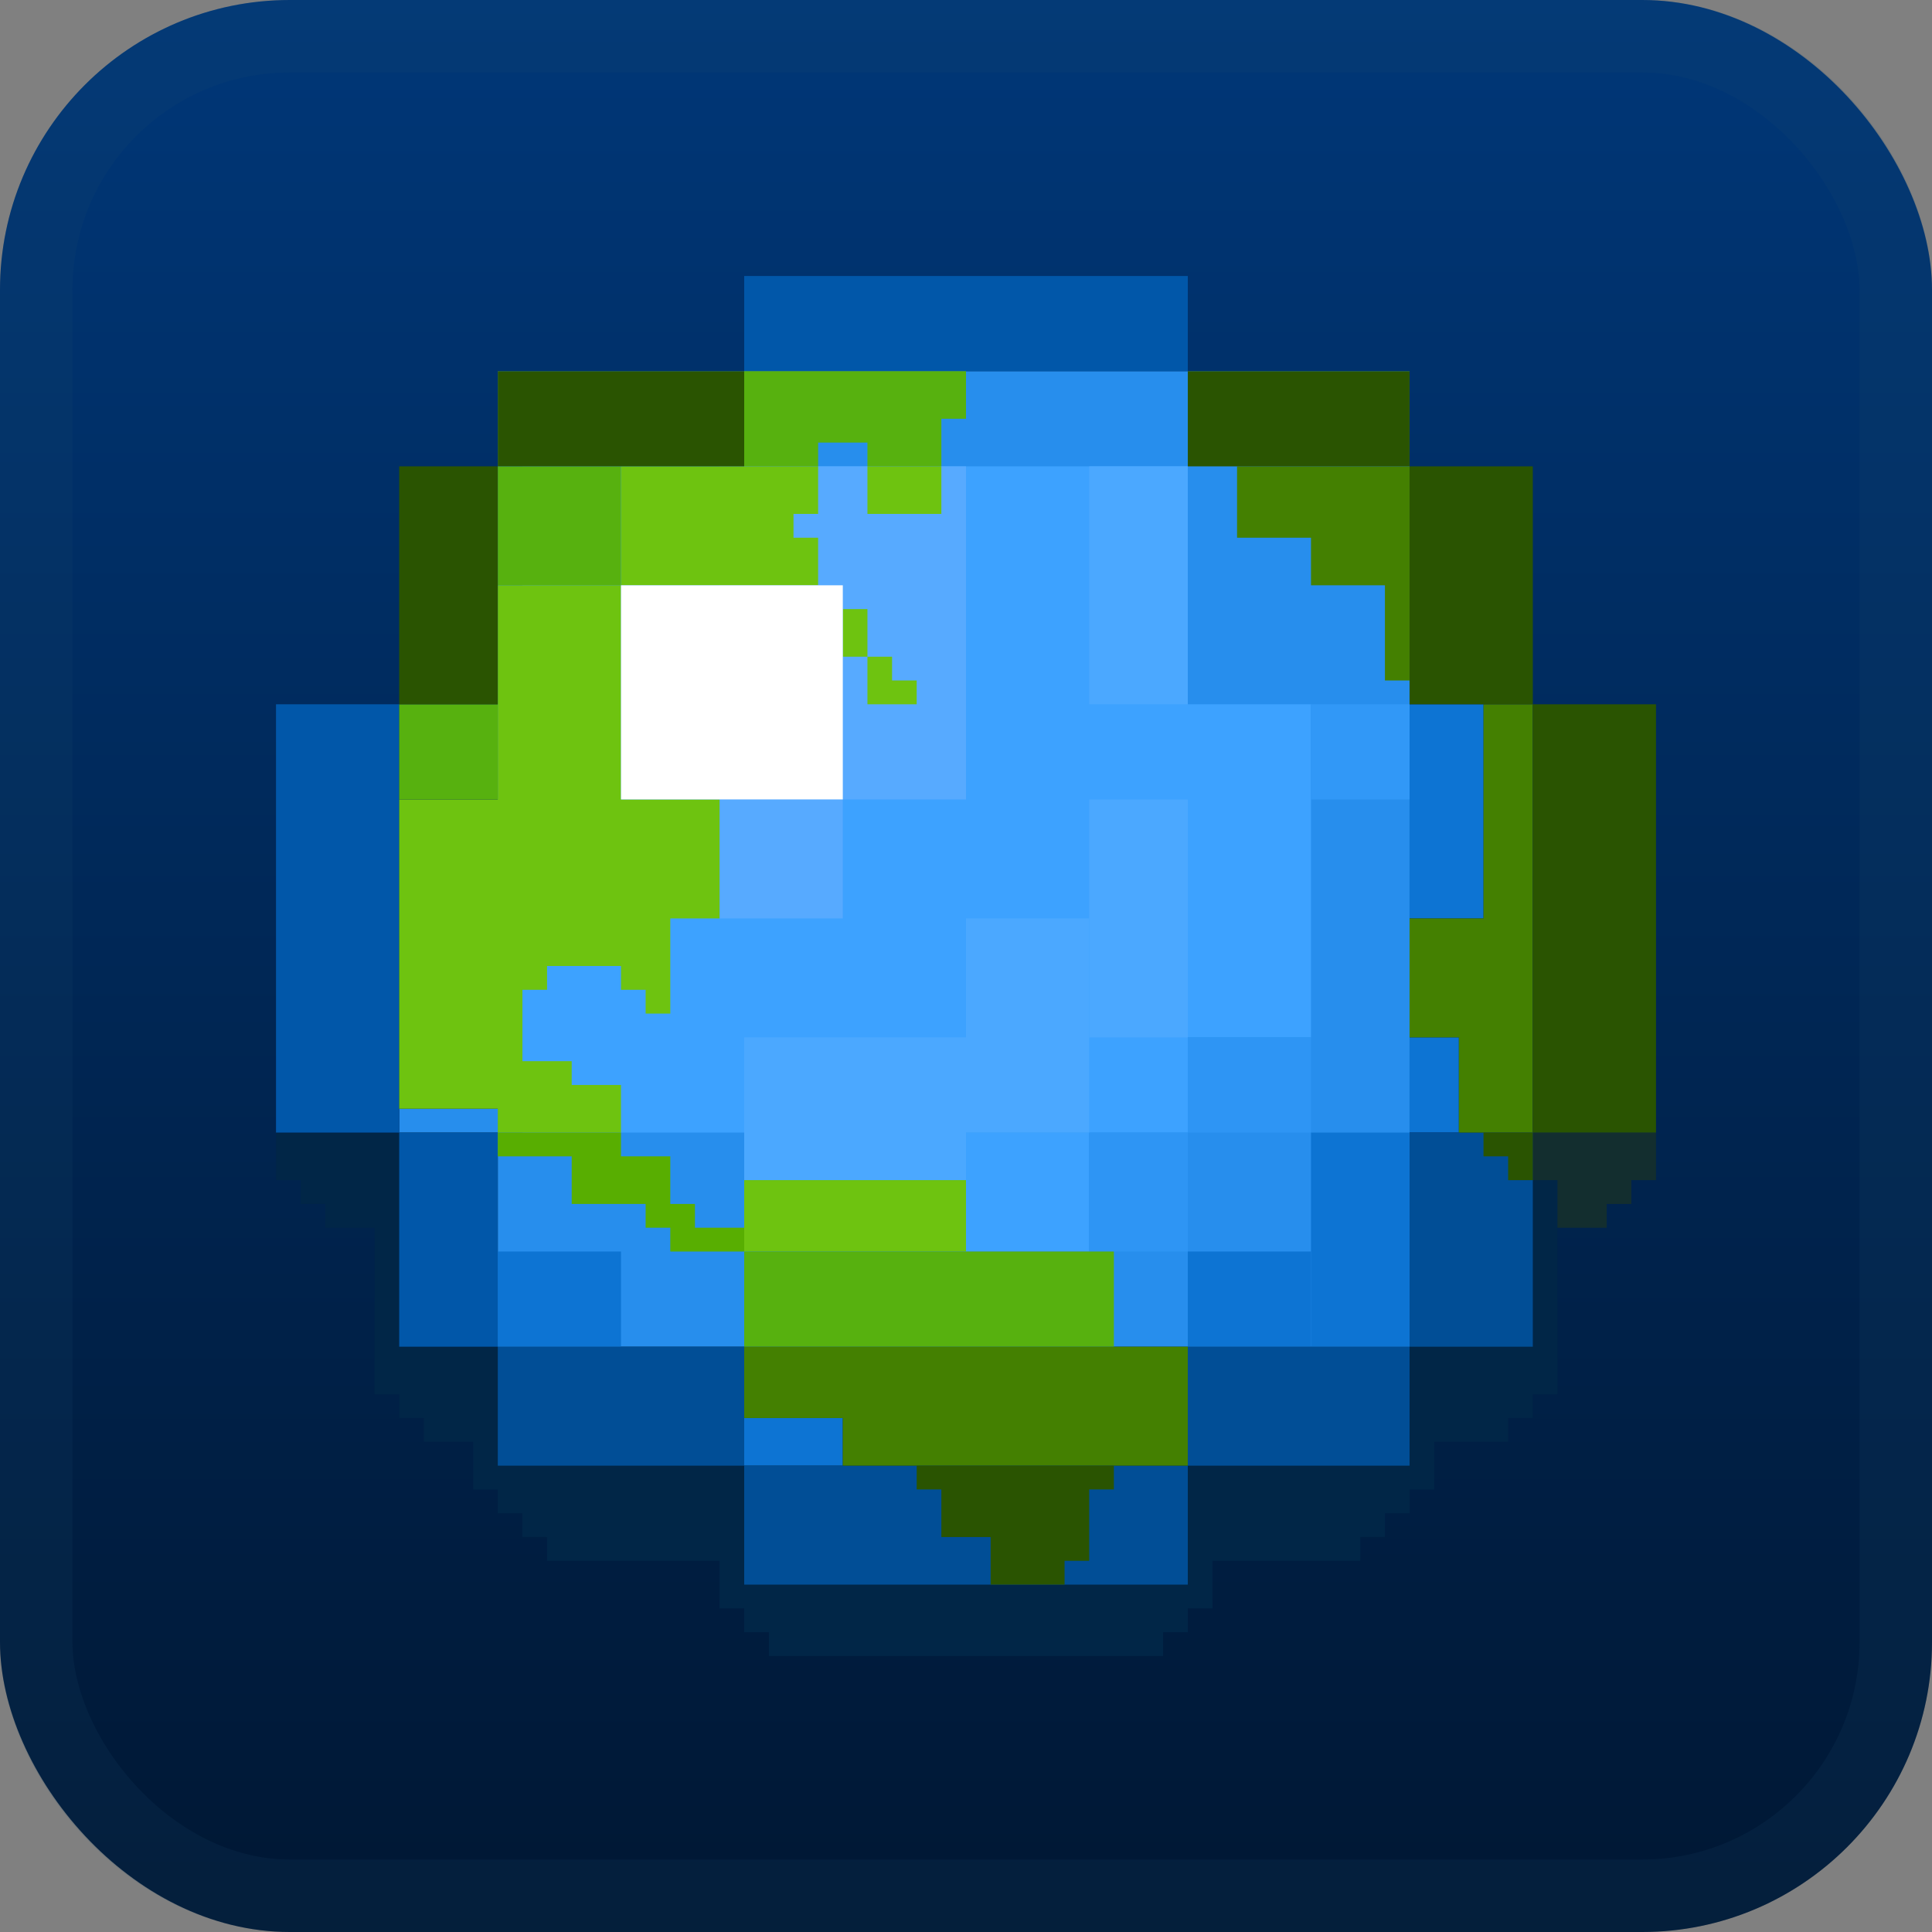 <svg width="56" height="56" viewBox="0 0 56 56" fill="none" xmlns="http://www.w3.org/2000/svg">
<rect x="0" y="0" width="56" height="56" fill="#808080" stroke="none"/>
<rect width="56" height="56" rx="8.4" fill="url(#paint0_linear_1_62)"/>
<g clip-path="url(#clip0_1_62)">
<path d="M8 34.207V32.828H21.571V34.207H45.143V40.414H44.429V41.103H43.714V41.793H41.571V43.172H40.857V43.862H40.143V44.552H39.429V45.241H35.143V46.621H34.429V47.31H33.714V48H22.286V47.31H21.571V46.621H20.857V45.241H15.857V44.552H15.143V43.862H14.429V43.172H13.714V41.793H12.286V41.103H11.571V40.414H10.857V35.586H9.429V34.897H8.714V34.207H8Z" fill="#012647"/>
<path d="M14.429 10.759H40.857V39.035H14.429V10.759Z" fill="#278EED"/>
<path d="M11.571 32.138H14.429V32.828H11.571V32.138Z" fill="#278EED"/>
<path d="M15.143 13.517H34.429V32.828H15.143V13.517Z" fill="#3DA2FF"/>
<path d="M34.429 20.414H38V30.069H34.429V20.414Z" fill="#3DA2FF"/>
<path d="M28 32.828H31.571V36.276H28V32.828Z" fill="#3DA2FF"/>
<path d="M31.571 32.828H34.429V36.276H31.571V32.828Z" fill="#2E95F4"/>
<path d="M34.429 30.069H38V32.828H34.429V30.069Z" fill="#2E95F4"/>
<path d="M20.857 13.517H28V23.172H20.857V13.517Z" fill="#57AAFF"/>
<path d="M20.857 23.172H24.429V26.621H20.857V23.172Z" fill="#57AAFF"/>
<path d="M31.571 13.517H34.429V20.414H31.571V13.517Z" fill="#4BA8FF"/>
<path d="M31.571 23.172H34.429V30.069H31.571V23.172Z" fill="#4BA8FF"/>
<path d="M28 26.621H31.571V32.828H28V26.621Z" fill="#4BA8FF"/>
<path d="M21.571 30.069H28V34.207H21.571V30.069Z" fill="#4BA8FF"/>
<path d="M14.429 36.276H18V39.035H14.429V36.276Z" fill="#0D74D3"/>
<path d="M21.571 41.103H24.429V42.483H21.571V41.103Z" fill="#0D74D3"/>
<path d="M40.857 30.069H42.286V32.828H40.857V30.069Z" fill="#0D74D3"/>
<path d="M40.857 20.414H43V26.621H40.857V20.414Z" fill="#0D74D3"/>
<path d="M38 32.828H40.857V39.035H38V32.828Z" fill="#0D74D3"/>
<path d="M34.429 36.276H38V39.035H34.429V36.276Z" fill="#0D74D3"/>
<path d="M14.429 39.035H21.571V42.483H14.429V39.035Z" fill="#014E96"/>
<path d="M21.571 42.483H34.429V45.931H21.571V42.483Z" fill="#014E96"/>
<path d="M34.429 39.035H40.857V42.483H34.429V39.035Z" fill="#014E96"/>
<path d="M40.857 32.828H44.429V39.035H40.857V32.828Z" fill="#014E96"/>
<path d="M21.571 8H34.429V10.759H21.571V8Z" fill="#0157A9"/>
<path d="M8 20.414H11.571V32.828H8V20.414Z" fill="#0157A9"/>
<path d="M11.571 32.828H14.429V39.035H11.571V32.828Z" fill="#0157A9"/>
<path d="M38 20.414H40.857V23.172H38V20.414Z" fill="#3198F7"/>
<path d="M44.429 34.207V32.828H48V34.207H47.286V34.897H46.571V35.586H45.143V34.207H44.429Z" fill="#132E2F"/>
<path d="M21.571 34.207H28V36.276H21.571V34.207Z" fill="#6EC310"/>
<path d="M24.429 17.655H25.143V19.035H24.429V17.655Z" fill="#6EC310"/>
<path d="M25.143 13.517H27.286V14.896H25.143V13.517Z" fill="#6EC310"/>
<path d="M25.143 20.414V19.035H25.857V19.724H26.571V20.414H25.143Z" fill="#6EC310"/>
<path d="M18 16.965V13.517H23.714V14.896H23V15.586H23.714V16.965H18Z" fill="#6EC310"/>
<path d="M18 23.172V16.965H14.429V23.172H11.571V32.138H14.429V32.828H18V31.448H16.571V30.759H15.143V28.69H15.857V28H18V28.69H18.714V29.379H19.429V26.621H20.857V23.172H18Z" fill="#6EC310"/>
<path d="M21.571 39.035V36.276H32.286V39.035H21.571Z" fill="#57B10F"/>
<path d="M11.571 23.172V20.414H14.429V23.172H11.571Z" fill="#57B10F"/>
<path d="M14.429 16.965V13.517H18V16.965H14.429Z" fill="#57B10F"/>
<path d="M21.571 13.517V10.759H28V12.138H27.286V13.517H25.143V12.828H23.714V13.517H21.571Z" fill="#57B10F"/>
<path d="M14.429 33.517V32.828H18V33.517H19.429V34.897H20.143V35.586H21.571V36.276H19.429V35.586H18.714V34.897H16.571V33.517H14.429Z" fill="#58AE01"/>
<path d="M35.857 15.586V13.517H40.857V19.724H40.143V16.965H38V15.586H35.857Z" fill="#448001"/>
<path d="M43 20.414H44.429V32.828H42.286V30.069H40.857V26.621H43V20.414Z" fill="#448001"/>
<path d="M34.429 42.483V39.035H21.571V41.103H24.429V42.483H34.429Z" fill="#448001"/>
<path d="M14.429 13.517V10.759H21.571V13.517H14.429V20.414H11.571V13.517H14.429Z" fill="#2A5401"/>
<path d="M34.429 13.517V10.759H40.857V13.517H44.429V20.414H48V32.828H44.429V20.414H40.857V13.517H34.429Z" fill="#2A5401"/>
<path d="M26.571 43.172V42.483H32.286V43.172H31.571V45.241H30.857V45.931H28.714V44.552H27.286V43.172H26.571Z" fill="#2A5401"/>
<path d="M44.429 34.207V32.828H43V33.517H43.714V34.207H44.429Z" fill="#2A5401"/>
<path d="M18 23.172V16.965H24.429V23.172H18Z" fill="white"/>
</g>
<rect x="1.05" y="1.05" width="53.9" height="53.9" rx="7.35" stroke="#214A6F" stroke-opacity="0.15" stroke-width="2.1"/>
<defs>
<linearGradient id="paint0_linear_1_62" x1="28" y1="0" x2="28" y2="56" gradientUnits="userSpaceOnUse">
<stop stop-color="#003778"/>
<stop offset="1" stop-color="#001733"/>
</linearGradient>
<clipPath id="clip0_1_62">
<rect width="40" height="40" fill="white" transform="translate(8 8)"/>
</clipPath>
</defs>
</svg>
